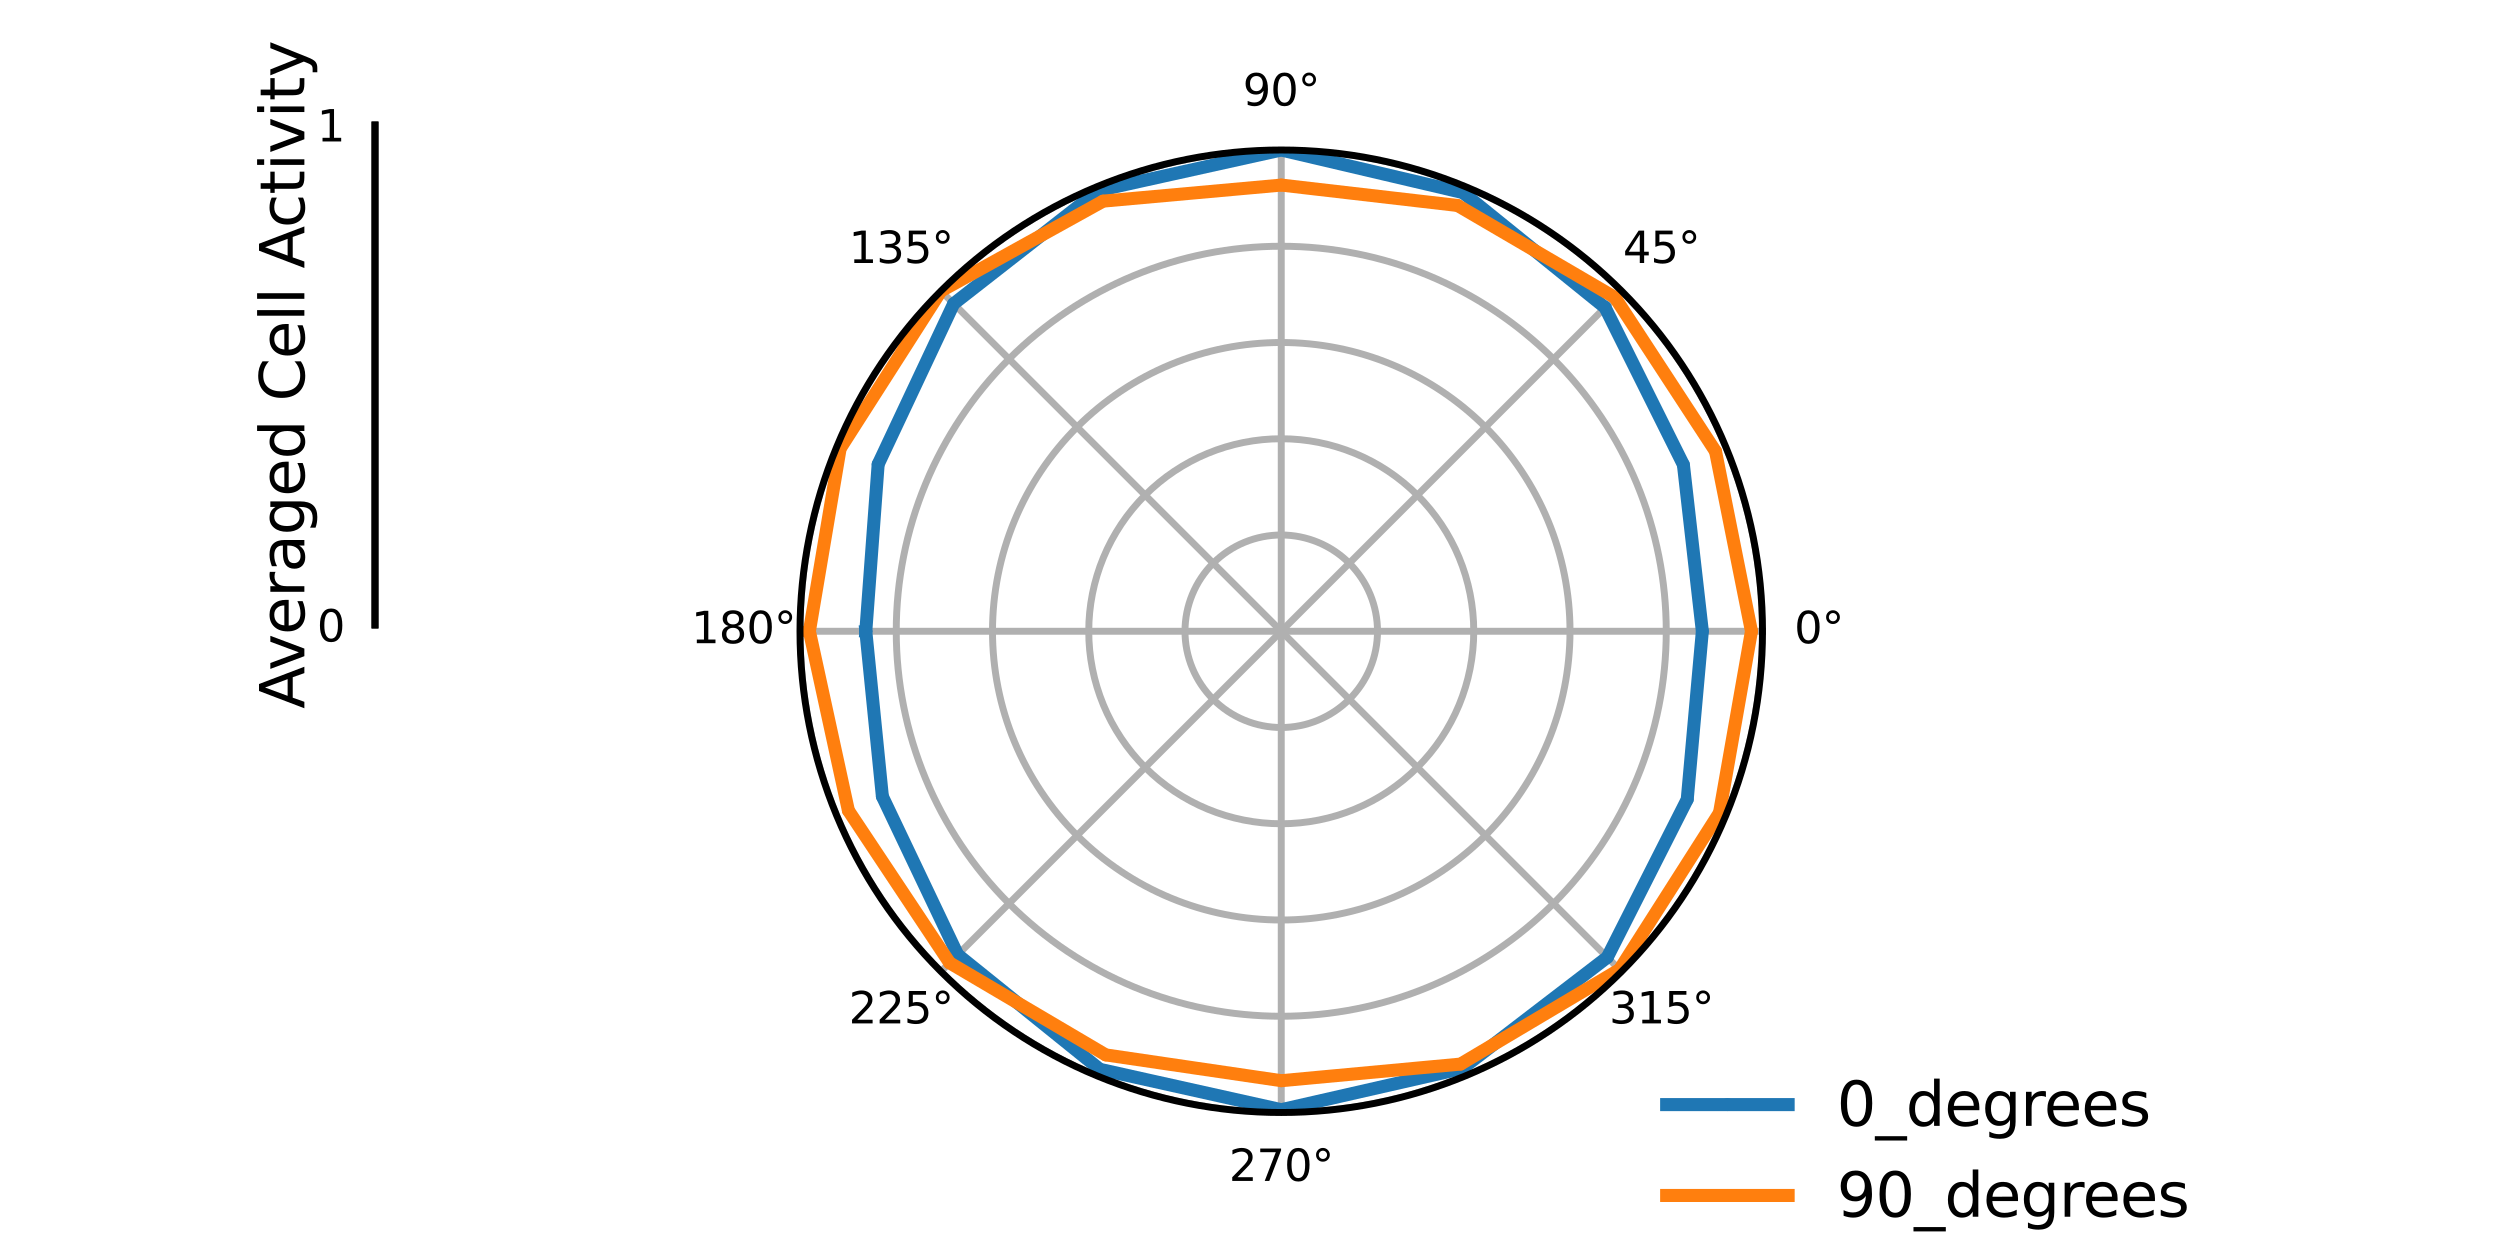 <?xml version="1.0" encoding="utf-8" standalone="no"?>
<!DOCTYPE svg PUBLIC "-//W3C//DTD SVG 1.1//EN"
  "http://www.w3.org/Graphics/SVG/1.1/DTD/svg11.dtd">
<svg xmlns:xlink="http://www.w3.org/1999/xlink" width="288pt" height="144pt" viewBox="0 0 288 144" xmlns="http://www.w3.org/2000/svg" version="1.1">
 <defs>
  <style type="text/css">*{stroke-linejoin: round; stroke-linecap: butt}</style>
 </defs>
 <g id="figure_1">
  <g id="patch_1">
   <path d="M 0 144 
L 288 144 
L 288 0 
L 0 0 
z
" style="fill: #ffffff"/>
  </g>
  <g id="axes_1">
   <g id="patch_2">
    <path d="M 203.04 72.72 
C 203.04 65.44 201.606 58.23 198.82 51.504 
C 196.034 44.778 191.95 38.666 186.802 33.518 
C 181.654 28.37 175.542 24.286 168.816 21.5 
C 162.09 18.714 154.88 17.28 147.6 17.28 
C 140.32 17.28 133.11 18.714 126.384 21.5 
C 119.658 24.286 113.546 28.37 108.398 33.518 
C 103.25 38.666 99.166 44.778 96.38 51.504 
C 93.594 58.23 92.16 65.44 92.16 72.72 
C 92.16 80 93.594 87.21 96.38 93.936 
C 99.166 100.662 103.25 106.774 108.398 111.922 
C 113.546 117.07 119.658 121.154 126.384 123.94 
C 133.11 126.726 140.32 128.16 147.6 128.16 
C 154.88 128.16 162.09 126.726 168.816 123.94 
C 175.542 121.154 181.654 117.07 186.802 111.922 
C 191.95 106.774 196.034 100.662 198.82 93.936 
C 201.606 87.21 203.04 80 203.04 72.72 
M 147.6 72.72 
C 147.6 72.72 147.6 72.72 147.6 72.72 
C 147.6 72.72 147.6 72.72 147.6 72.72 
C 147.6 72.72 147.6 72.72 147.6 72.72 
C 147.6 72.72 147.6 72.72 147.6 72.72 
C 147.6 72.72 147.6 72.72 147.6 72.72 
C 147.6 72.72 147.6 72.72 147.6 72.72 
C 147.6 72.72 147.6 72.72 147.6 72.72 
C 147.6 72.72 147.6 72.72 147.6 72.72 
C 147.6 72.72 147.6 72.72 147.6 72.72 
C 147.6 72.72 147.6 72.72 147.6 72.72 
C 147.6 72.72 147.6 72.72 147.6 72.72 
C 147.6 72.72 147.6 72.72 147.6 72.72 
C 147.6 72.72 147.6 72.72 147.6 72.72 
C 147.6 72.72 147.6 72.72 147.6 72.72 
C 147.6 72.72 147.6 72.72 147.6 72.72 
C 147.6 72.72 147.6 72.72 147.6 72.72 
M 203.04 72.72 
z
" style="fill: #ffffff"/>
   </g>
   <g id="matplotlib.axis_1">
    <g id="xtick_1">
     <g id="line2d_1">
      <path d="M 147.6 72.72 
L 203.04 72.72 
" clip-path="url(#pda98ffeb88)" style="fill: none; stroke: #b0b0b0; stroke-width: 0.8; stroke-linecap: square"/>
     </g>
     <g id="text_1">
      <!-- 0° -->
      <g transform="translate(206.699 74.1)scale(0.05 -0.05)">
       <defs>
        <path id="DejaVuSans-30" d="M 2034 4250 
Q 1547 4250 1301 3770 
Q 1056 3291 1056 2328 
Q 1056 1369 1301 889 
Q 1547 409 2034 409 
Q 2525 409 2770 889 
Q 3016 1369 3016 2328 
Q 3016 3291 2770 3770 
Q 2525 4250 2034 4250 
z
M 2034 4750 
Q 2819 4750 3233 4129 
Q 3647 3509 3647 2328 
Q 3647 1150 3233 529 
Q 2819 -91 2034 -91 
Q 1250 -91 836 529 
Q 422 1150 422 2328 
Q 422 3509 836 4129 
Q 1250 4750 2034 4750 
z
" transform="scale(0.016)"/>
        <path id="DejaVuSans-b0" d="M 1600 4347 
Q 1350 4347 1178 4173 
Q 1006 4000 1006 3750 
Q 1006 3503 1178 3333 
Q 1350 3163 1600 3163 
Q 1850 3163 2022 3333 
Q 2194 3503 2194 3750 
Q 2194 3997 2020 4172 
Q 1847 4347 1600 4347 
z
M 1600 4750 
Q 1800 4750 1984 4673 
Q 2169 4597 2303 4453 
Q 2447 4313 2519 4134 
Q 2591 3956 2591 3750 
Q 2591 3338 2302 3052 
Q 2013 2766 1594 2766 
Q 1172 2766 890 3047 
Q 609 3328 609 3750 
Q 609 4169 896 4459 
Q 1184 4750 1600 4750 
z
" transform="scale(0.016)"/>
       </defs>
       <use xlink:href="#DejaVuSans-30"/>
       <use xlink:href="#DejaVuSans-b0" x="63.623"/>
      </g>
     </g>
    </g>
    <g id="xtick_2">
     <g id="line2d_2">
      <path d="M 147.6 72.72 
L 186.802 33.518 
" clip-path="url(#pda98ffeb88)" style="fill: none; stroke: #b0b0b0; stroke-width: 0.8; stroke-linecap: square"/>
     </g>
     <g id="text_2">
      <!-- 45° -->
      <g transform="translate(186.967 30.301)scale(0.05 -0.05)">
       <defs>
        <path id="DejaVuSans-34" d="M 2419 4116 
L 825 1625 
L 2419 1625 
L 2419 4116 
z
M 2253 4666 
L 3047 4666 
L 3047 1625 
L 3713 1625 
L 3713 1100 
L 3047 1100 
L 3047 0 
L 2419 0 
L 2419 1100 
L 313 1100 
L 313 1709 
L 2253 4666 
z
" transform="scale(0.016)"/>
        <path id="DejaVuSans-35" d="M 691 4666 
L 3169 4666 
L 3169 4134 
L 1269 4134 
L 1269 2991 
Q 1406 3038 1543 3061 
Q 1681 3084 1819 3084 
Q 2600 3084 3056 2656 
Q 3513 2228 3513 1497 
Q 3513 744 3044 326 
Q 2575 -91 1722 -91 
Q 1428 -91 1123 -41 
Q 819 9 494 109 
L 494 744 
Q 775 591 1075 516 
Q 1375 441 1709 441 
Q 2250 441 2565 725 
Q 2881 1009 2881 1497 
Q 2881 1984 2565 2268 
Q 2250 2553 1709 2553 
Q 1456 2553 1204 2497 
Q 953 2441 691 2322 
L 691 4666 
z
" transform="scale(0.016)"/>
       </defs>
       <use xlink:href="#DejaVuSans-34"/>
       <use xlink:href="#DejaVuSans-35" x="63.623"/>
       <use xlink:href="#DejaVuSans-b0" x="127.246"/>
      </g>
     </g>
    </g>
    <g id="xtick_3">
     <g id="line2d_3">
      <path d="M 147.6 72.72 
L 147.6 17.28 
" clip-path="url(#pda98ffeb88)" style="fill: none; stroke: #b0b0b0; stroke-width: 0.8; stroke-linecap: square"/>
     </g>
     <g id="text_3">
      <!-- 90° -->
      <g transform="translate(143.169 12.16)scale(0.05 -0.05)">
       <defs>
        <path id="DejaVuSans-39" d="M 703 97 
L 703 672 
Q 941 559 1184 500 
Q 1428 441 1663 441 
Q 2288 441 2617 861 
Q 2947 1281 2994 2138 
Q 2813 1869 2534 1725 
Q 2256 1581 1919 1581 
Q 1219 1581 811 2004 
Q 403 2428 403 3163 
Q 403 3881 828 4315 
Q 1253 4750 1959 4750 
Q 2769 4750 3195 4129 
Q 3622 3509 3622 2328 
Q 3622 1225 3098 567 
Q 2575 -91 1691 -91 
Q 1453 -91 1209 -44 
Q 966 3 703 97 
z
M 1959 2075 
Q 2384 2075 2632 2365 
Q 2881 2656 2881 3163 
Q 2881 3666 2632 3958 
Q 2384 4250 1959 4250 
Q 1534 4250 1286 3958 
Q 1038 3666 1038 3163 
Q 1038 2656 1286 2365 
Q 1534 2075 1959 2075 
z
" transform="scale(0.016)"/>
       </defs>
       <use xlink:href="#DejaVuSans-39"/>
       <use xlink:href="#DejaVuSans-30" x="63.623"/>
       <use xlink:href="#DejaVuSans-b0" x="127.246"/>
      </g>
     </g>
    </g>
    <g id="xtick_4">
     <g id="line2d_4">
      <path d="M 147.6 72.72 
L 108.398 33.518 
" clip-path="url(#pda98ffeb88)" style="fill: none; stroke: #b0b0b0; stroke-width: 0.8; stroke-linecap: square"/>
     </g>
     <g id="text_4">
      <!-- 135° -->
      <g transform="translate(97.78 30.301)scale(0.05 -0.05)">
       <defs>
        <path id="DejaVuSans-31" d="M 794 531 
L 1825 531 
L 1825 4091 
L 703 3866 
L 703 4441 
L 1819 4666 
L 2450 4666 
L 2450 531 
L 3481 531 
L 3481 0 
L 794 0 
L 794 531 
z
" transform="scale(0.016)"/>
        <path id="DejaVuSans-33" d="M 2597 2516 
Q 3050 2419 3304 2112 
Q 3559 1806 3559 1356 
Q 3559 666 3084 287 
Q 2609 -91 1734 -91 
Q 1441 -91 1130 -33 
Q 819 25 488 141 
L 488 750 
Q 750 597 1062 519 
Q 1375 441 1716 441 
Q 2309 441 2620 675 
Q 2931 909 2931 1356 
Q 2931 1769 2642 2001 
Q 2353 2234 1838 2234 
L 1294 2234 
L 1294 2753 
L 1863 2753 
Q 2328 2753 2575 2939 
Q 2822 3125 2822 3475 
Q 2822 3834 2567 4026 
Q 2313 4219 1838 4219 
Q 1578 4219 1281 4162 
Q 984 4106 628 3988 
L 628 4550 
Q 988 4650 1302 4700 
Q 1616 4750 1894 4750 
Q 2613 4750 3031 4423 
Q 3450 4097 3450 3541 
Q 3450 3153 3228 2886 
Q 3006 2619 2597 2516 
z
" transform="scale(0.016)"/>
       </defs>
       <use xlink:href="#DejaVuSans-31"/>
       <use xlink:href="#DejaVuSans-33" x="63.623"/>
       <use xlink:href="#DejaVuSans-35" x="127.246"/>
       <use xlink:href="#DejaVuSans-b0" x="190.869"/>
      </g>
     </g>
    </g>
    <g id="xtick_5">
     <g id="line2d_5">
      <path d="M 147.6 72.72 
L 92.16 72.72 
" clip-path="url(#pda98ffeb88)" style="fill: none; stroke: #b0b0b0; stroke-width: 0.8; stroke-linecap: square"/>
     </g>
     <g id="text_5">
      <!-- 180° -->
      <g transform="translate(79.638 74.1)scale(0.05 -0.05)">
       <defs>
        <path id="DejaVuSans-38" d="M 2034 2216 
Q 1584 2216 1326 1975 
Q 1069 1734 1069 1313 
Q 1069 891 1326 650 
Q 1584 409 2034 409 
Q 2484 409 2743 651 
Q 3003 894 3003 1313 
Q 3003 1734 2745 1975 
Q 2488 2216 2034 2216 
z
M 1403 2484 
Q 997 2584 770 2862 
Q 544 3141 544 3541 
Q 544 4100 942 4425 
Q 1341 4750 2034 4750 
Q 2731 4750 3128 4425 
Q 3525 4100 3525 3541 
Q 3525 3141 3298 2862 
Q 3072 2584 2669 2484 
Q 3125 2378 3379 2068 
Q 3634 1759 3634 1313 
Q 3634 634 3220 271 
Q 2806 -91 2034 -91 
Q 1263 -91 848 271 
Q 434 634 434 1313 
Q 434 1759 690 2068 
Q 947 2378 1403 2484 
z
M 1172 3481 
Q 1172 3119 1398 2916 
Q 1625 2713 2034 2713 
Q 2441 2713 2670 2916 
Q 2900 3119 2900 3481 
Q 2900 3844 2670 4047 
Q 2441 4250 2034 4250 
Q 1625 4250 1398 4047 
Q 1172 3844 1172 3481 
z
" transform="scale(0.016)"/>
       </defs>
       <use xlink:href="#DejaVuSans-31"/>
       <use xlink:href="#DejaVuSans-38" x="63.623"/>
       <use xlink:href="#DejaVuSans-30" x="127.246"/>
       <use xlink:href="#DejaVuSans-b0" x="190.869"/>
      </g>
     </g>
    </g>
    <g id="xtick_6">
     <g id="line2d_6">
      <path d="M 147.6 72.72 
L 108.398 111.922 
" clip-path="url(#pda98ffeb88)" style="fill: none; stroke: #b0b0b0; stroke-width: 0.8; stroke-linecap: square"/>
     </g>
     <g id="text_6">
      <!-- 225° -->
      <g transform="translate(97.78 117.898)scale(0.05 -0.05)">
       <defs>
        <path id="DejaVuSans-32" d="M 1228 531 
L 3431 531 
L 3431 0 
L 469 0 
L 469 531 
Q 828 903 1448 1529 
Q 2069 2156 2228 2338 
Q 2531 2678 2651 2914 
Q 2772 3150 2772 3378 
Q 2772 3750 2511 3984 
Q 2250 4219 1831 4219 
Q 1534 4219 1204 4116 
Q 875 4013 500 3803 
L 500 4441 
Q 881 4594 1212 4672 
Q 1544 4750 1819 4750 
Q 2544 4750 2975 4387 
Q 3406 4025 3406 3419 
Q 3406 3131 3298 2873 
Q 3191 2616 2906 2266 
Q 2828 2175 2409 1742 
Q 1991 1309 1228 531 
z
" transform="scale(0.016)"/>
       </defs>
       <use xlink:href="#DejaVuSans-32"/>
       <use xlink:href="#DejaVuSans-32" x="63.623"/>
       <use xlink:href="#DejaVuSans-35" x="127.246"/>
       <use xlink:href="#DejaVuSans-b0" x="190.869"/>
      </g>
     </g>
    </g>
    <g id="xtick_7">
     <g id="line2d_7">
      <path d="M 147.6 72.72 
L 147.6 128.16 
" clip-path="url(#pda98ffeb88)" style="fill: none; stroke: #b0b0b0; stroke-width: 0.8; stroke-linecap: square"/>
     </g>
     <g id="text_7">
      <!-- 270° -->
      <g transform="translate(141.578 136.04)scale(0.05 -0.05)">
       <defs>
        <path id="DejaVuSans-37" d="M 525 4666 
L 3525 4666 
L 3525 4397 
L 1831 0 
L 1172 0 
L 2766 4134 
L 525 4134 
L 525 4666 
z
" transform="scale(0.016)"/>
       </defs>
       <use xlink:href="#DejaVuSans-32"/>
       <use xlink:href="#DejaVuSans-37" x="63.623"/>
       <use xlink:href="#DejaVuSans-30" x="127.246"/>
       <use xlink:href="#DejaVuSans-b0" x="190.869"/>
      </g>
     </g>
    </g>
    <g id="xtick_8">
     <g id="line2d_8">
      <path d="M 147.6 72.72 
L 186.802 111.922 
" clip-path="url(#pda98ffeb88)" style="fill: none; stroke: #b0b0b0; stroke-width: 0.8; stroke-linecap: square"/>
     </g>
     <g id="text_8">
      <!-- 315° -->
      <g transform="translate(185.376 117.898)scale(0.05 -0.05)">
       <use xlink:href="#DejaVuSans-33"/>
       <use xlink:href="#DejaVuSans-31" x="63.623"/>
       <use xlink:href="#DejaVuSans-35" x="127.246"/>
       <use xlink:href="#DejaVuSans-b0" x="190.869"/>
      </g>
     </g>
    </g>
   </g>
   <g id="matplotlib.axis_2">
    <g id="ytick_1">
     <g id="line2d_9">
      <path d="M 158.688 72.72 
C 158.688 71.264 158.401 69.822 157.844 68.477 
C 157.287 67.132 156.47 65.909 155.44 64.88 
C 154.411 63.85 153.188 63.033 151.843 62.476 
C 150.498 61.919 149.056 61.632 147.6 61.632 
C 146.144 61.632 144.702 61.919 143.357 62.476 
C 142.012 63.033 140.789 63.85 139.76 64.88 
C 138.73 65.909 137.913 67.132 137.356 68.477 
C 136.799 69.822 136.512 71.264 136.512 72.72 
C 136.512 74.176 136.799 75.618 137.356 76.963 
C 137.913 78.308 138.73 79.531 139.76 80.56 
C 140.789 81.59 142.012 82.407 143.357 82.964 
C 144.702 83.521 146.144 83.808 147.6 83.808 
C 149.056 83.808 150.498 83.521 151.843 82.964 
C 153.188 82.407 154.411 81.59 155.44 80.56 
C 156.47 79.531 157.287 78.308 157.844 76.963 
C 158.401 75.618 158.688 74.176 158.688 72.72 
" clip-path="url(#pda98ffeb88)" style="fill: none; stroke: #b0b0b0; stroke-width: 0.8; stroke-linecap: square"/>
     </g>
    </g>
    <g id="ytick_2">
     <g id="line2d_10">
      <path d="M 169.776 72.72 
C 169.776 69.808 169.202 66.924 168.088 64.234 
C 166.974 61.543 165.34 59.098 163.281 57.039 
C 161.222 54.98 158.777 53.346 156.086 52.232 
C 153.396 51.118 150.512 50.544 147.6 50.544 
C 144.688 50.544 141.804 51.118 139.114 52.232 
C 136.423 53.346 133.978 54.98 131.919 57.039 
C 129.86 59.098 128.226 61.543 127.112 64.234 
C 125.998 66.924 125.424 69.808 125.424 72.72 
C 125.424 75.632 125.998 78.516 127.112 81.206 
C 128.226 83.897 129.86 86.342 131.919 88.401 
C 133.978 90.46 136.423 92.094 139.114 93.208 
C 141.804 94.322 144.688 94.896 147.6 94.896 
C 150.512 94.896 153.396 94.322 156.086 93.208 
C 158.777 92.094 161.222 90.46 163.281 88.401 
C 165.34 86.342 166.974 83.897 168.088 81.206 
C 169.202 78.516 169.776 75.632 169.776 72.72 
" clip-path="url(#pda98ffeb88)" style="fill: none; stroke: #b0b0b0; stroke-width: 0.8; stroke-linecap: square"/>
     </g>
    </g>
    <g id="ytick_3">
     <g id="line2d_11">
      <path d="M 180.864 72.72 
C 180.864 68.352 180.004 64.026 178.332 59.99 
C 176.66 55.955 174.21 52.288 171.121 49.199 
C 168.032 46.11 164.365 43.66 160.33 41.988 
C 156.294 40.316 151.968 39.456 147.6 39.456 
C 143.232 39.456 138.906 40.316 134.87 41.988 
C 130.835 43.66 127.168 46.11 124.079 49.199 
C 120.99 52.288 118.54 55.955 116.868 59.99 
C 115.196 64.026 114.336 68.352 114.336 72.72 
C 114.336 77.088 115.196 81.414 116.868 85.45 
C 118.54 89.485 120.99 93.152 124.079 96.241 
C 127.168 99.33 130.835 101.78 134.87 103.452 
C 138.906 105.124 143.232 105.984 147.6 105.984 
C 151.968 105.984 156.294 105.124 160.33 103.452 
C 164.365 101.78 168.032 99.33 171.121 96.241 
C 174.21 93.152 176.66 89.485 178.332 85.45 
C 180.004 81.414 180.864 77.088 180.864 72.72 
" clip-path="url(#pda98ffeb88)" style="fill: none; stroke: #b0b0b0; stroke-width: 0.8; stroke-linecap: square"/>
     </g>
    </g>
    <g id="ytick_4">
     <g id="line2d_12">
      <path d="M 191.952 72.72 
C 191.952 66.896 190.805 61.128 188.576 55.747 
C 186.347 50.366 183.08 45.477 178.962 41.358 
C 174.843 37.24 169.954 33.973 164.573 31.744 
C 159.192 29.515 153.424 28.368 147.6 28.368 
C 141.776 28.368 136.008 29.515 130.627 31.744 
C 125.246 33.973 120.357 37.24 116.238 41.358 
C 112.12 45.477 108.853 50.366 106.624 55.747 
C 104.395 61.128 103.248 66.896 103.248 72.72 
C 103.248 78.544 104.395 84.312 106.624 89.693 
C 108.853 95.074 112.12 99.963 116.238 104.082 
C 120.357 108.2 125.246 111.467 130.627 113.696 
C 136.008 115.925 141.776 117.072 147.6 117.072 
C 153.424 117.072 159.192 115.925 164.573 113.696 
C 169.954 111.467 174.843 108.2 178.962 104.082 
C 183.08 99.963 186.347 95.074 188.576 89.693 
C 190.805 84.312 191.952 78.544 191.952 72.72 
" clip-path="url(#pda98ffeb88)" style="fill: none; stroke: #b0b0b0; stroke-width: 0.8; stroke-linecap: square"/>
     </g>
    </g>
    <g id="ytick_5">
     <g id="line2d_13">
      <path d="M 203.04 72.72 
C 203.04 65.44 201.606 58.23 198.82 51.504 
C 196.034 44.778 191.95 38.666 186.802 33.518 
C 181.654 28.37 175.542 24.286 168.816 21.5 
C 162.09 18.714 154.88 17.28 147.6 17.28 
C 140.32 17.28 133.11 18.714 126.384 21.5 
C 119.658 24.286 113.546 28.37 108.398 33.518 
C 103.25 38.666 99.166 44.778 96.38 51.504 
C 93.594 58.23 92.16 65.44 92.16 72.72 
C 92.16 80 93.594 87.21 96.38 93.936 
C 99.166 100.662 103.25 106.774 108.398 111.922 
C 113.546 117.07 119.658 121.154 126.384 123.94 
C 133.11 126.726 140.32 128.16 147.6 128.16 
C 154.88 128.16 162.09 126.726 168.816 123.94 
C 175.542 121.154 181.654 117.07 186.802 111.922 
C 191.95 106.774 196.034 100.662 198.82 93.936 
C 201.606 87.21 203.04 80 203.04 72.72 
" clip-path="url(#pda98ffeb88)" style="fill: none; stroke: #b0b0b0; stroke-width: 0.8; stroke-linecap: square"/>
     </g>
    </g>
   </g>
   <g id="line2d_14">
    <path d="M 99.741 72.72 
L 101.651 91.753 
L 110.331 109.989 
L 126.697 123.184 
L 147.6 127.838 
L 168.46 123.082 
L 185.16 110.28 
L 194.369 92.092 
L 196.11 72.72 
L 193.926 53.531 
L 184.9 35.42 
L 168.53 22.19 
L 147.6 17.28 
L 126.567 21.942 
L 109.869 34.989 
L 101.165 53.486 
L 99.741 72.72 
L 99.741 72.72 
" clip-path="url(#pda98ffeb88)" style="fill: none; stroke: #1f77b4; stroke-width: 1.5; stroke-linecap: square"/>
    <defs>
     <path id="me7a1c8bcc5" d="M 0 0.25 
C 0.066 0.25 0.13 0.224 0.177 0.177 
C 0.224 0.13 0.25 0.066 0.25 0 
C 0.25 -0.066 0.224 -0.13 0.177 -0.177 
C 0.13 -0.224 0.066 -0.25 0 -0.25 
C -0.066 -0.25 -0.13 -0.224 -0.177 -0.177 
C -0.224 -0.13 -0.25 -0.066 -0.25 0 
C -0.25 0.066 -0.224 0.13 -0.177 0.177 
C -0.13 0.224 -0.066 0.25 0 0.25 
z
" style="stroke: #1f77b4"/>
    </defs>
    <g clip-path="url(#pda98ffeb88)">
     <use xlink:href="#me7a1c8bcc5" x="99.741" y="72.72" style="fill: #1f77b4; stroke: #1f77b4"/>
     <use xlink:href="#me7a1c8bcc5" x="101.651" y="91.753" style="fill: #1f77b4; stroke: #1f77b4"/>
     <use xlink:href="#me7a1c8bcc5" x="110.331" y="109.989" style="fill: #1f77b4; stroke: #1f77b4"/>
     <use xlink:href="#me7a1c8bcc5" x="126.697" y="123.184" style="fill: #1f77b4; stroke: #1f77b4"/>
     <use xlink:href="#me7a1c8bcc5" x="147.6" y="127.838" style="fill: #1f77b4; stroke: #1f77b4"/>
     <use xlink:href="#me7a1c8bcc5" x="168.46" y="123.082" style="fill: #1f77b4; stroke: #1f77b4"/>
     <use xlink:href="#me7a1c8bcc5" x="185.16" y="110.28" style="fill: #1f77b4; stroke: #1f77b4"/>
     <use xlink:href="#me7a1c8bcc5" x="194.369" y="92.092" style="fill: #1f77b4; stroke: #1f77b4"/>
     <use xlink:href="#me7a1c8bcc5" x="196.11" y="72.72" style="fill: #1f77b4; stroke: #1f77b4"/>
     <use xlink:href="#me7a1c8bcc5" x="193.926" y="53.531" style="fill: #1f77b4; stroke: #1f77b4"/>
     <use xlink:href="#me7a1c8bcc5" x="184.9" y="35.42" style="fill: #1f77b4; stroke: #1f77b4"/>
     <use xlink:href="#me7a1c8bcc5" x="168.53" y="22.19" style="fill: #1f77b4; stroke: #1f77b4"/>
     <use xlink:href="#me7a1c8bcc5" x="147.6" y="17.28" style="fill: #1f77b4; stroke: #1f77b4"/>
     <use xlink:href="#me7a1c8bcc5" x="126.567" y="21.942" style="fill: #1f77b4; stroke: #1f77b4"/>
     <use xlink:href="#me7a1c8bcc5" x="109.869" y="34.989" style="fill: #1f77b4; stroke: #1f77b4"/>
     <use xlink:href="#me7a1c8bcc5" x="101.165" y="53.486" style="fill: #1f77b4; stroke: #1f77b4"/>
     <use xlink:href="#me7a1c8bcc5" x="99.741" y="72.72" style="fill: #1f77b4; stroke: #1f77b4"/>
     <use xlink:href="#me7a1c8bcc5" x="99.741" y="72.72" style="fill: #1f77b4; stroke: #1f77b4"/>
    </g>
   </g>
   <g id="line2d_15">
    <path d="M 93.242 72.72 
L 97.737 93.374 
L 109.4 110.92 
L 127.384 121.525 
L 147.6 124.496 
L 168.253 122.582 
L 186.574 111.694 
L 198.086 93.632 
L 201.768 72.72 
L 197.627 51.998 
L 186.048 34.272 
L 167.916 23.672 
L 147.6 21.32 
L 127.076 23.171 
L 108.398 33.518 
L 96.786 51.672 
L 93.242 72.72 
L 93.242 72.72 
" clip-path="url(#pda98ffeb88)" style="fill: none; stroke: #ff7f0e; stroke-width: 1.5; stroke-linecap: square"/>
    <defs>
     <path id="m16fdcfe2c7" d="M 0 0.25 
C 0.066 0.25 0.13 0.224 0.177 0.177 
C 0.224 0.13 0.25 0.066 0.25 0 
C 0.25 -0.066 0.224 -0.13 0.177 -0.177 
C 0.13 -0.224 0.066 -0.25 0 -0.25 
C -0.066 -0.25 -0.13 -0.224 -0.177 -0.177 
C -0.224 -0.13 -0.25 -0.066 -0.25 0 
C -0.25 0.066 -0.224 0.13 -0.177 0.177 
C -0.13 0.224 -0.066 0.25 0 0.25 
z
" style="stroke: #ff7f0e"/>
    </defs>
    <g clip-path="url(#pda98ffeb88)">
     <use xlink:href="#m16fdcfe2c7" x="93.242" y="72.72" style="fill: #ff7f0e; stroke: #ff7f0e"/>
     <use xlink:href="#m16fdcfe2c7" x="97.737" y="93.374" style="fill: #ff7f0e; stroke: #ff7f0e"/>
     <use xlink:href="#m16fdcfe2c7" x="109.4" y="110.92" style="fill: #ff7f0e; stroke: #ff7f0e"/>
     <use xlink:href="#m16fdcfe2c7" x="127.384" y="121.525" style="fill: #ff7f0e; stroke: #ff7f0e"/>
     <use xlink:href="#m16fdcfe2c7" x="147.6" y="124.496" style="fill: #ff7f0e; stroke: #ff7f0e"/>
     <use xlink:href="#m16fdcfe2c7" x="168.253" y="122.582" style="fill: #ff7f0e; stroke: #ff7f0e"/>
     <use xlink:href="#m16fdcfe2c7" x="186.574" y="111.694" style="fill: #ff7f0e; stroke: #ff7f0e"/>
     <use xlink:href="#m16fdcfe2c7" x="198.086" y="93.632" style="fill: #ff7f0e; stroke: #ff7f0e"/>
     <use xlink:href="#m16fdcfe2c7" x="201.768" y="72.72" style="fill: #ff7f0e; stroke: #ff7f0e"/>
     <use xlink:href="#m16fdcfe2c7" x="197.627" y="51.998" style="fill: #ff7f0e; stroke: #ff7f0e"/>
     <use xlink:href="#m16fdcfe2c7" x="186.048" y="34.272" style="fill: #ff7f0e; stroke: #ff7f0e"/>
     <use xlink:href="#m16fdcfe2c7" x="167.916" y="23.672" style="fill: #ff7f0e; stroke: #ff7f0e"/>
     <use xlink:href="#m16fdcfe2c7" x="147.6" y="21.32" style="fill: #ff7f0e; stroke: #ff7f0e"/>
     <use xlink:href="#m16fdcfe2c7" x="127.076" y="23.171" style="fill: #ff7f0e; stroke: #ff7f0e"/>
     <use xlink:href="#m16fdcfe2c7" x="108.398" y="33.518" style="fill: #ff7f0e; stroke: #ff7f0e"/>
     <use xlink:href="#m16fdcfe2c7" x="96.786" y="51.672" style="fill: #ff7f0e; stroke: #ff7f0e"/>
     <use xlink:href="#m16fdcfe2c7" x="93.242" y="72.72" style="fill: #ff7f0e; stroke: #ff7f0e"/>
     <use xlink:href="#m16fdcfe2c7" x="93.242" y="72.72" style="fill: #ff7f0e; stroke: #ff7f0e"/>
    </g>
   </g>
   <g id="patch_3">
    <path d="M 203.04 72.72 
C 203.04 65.44 201.606 58.23 198.82 51.504 
C 196.034 44.778 191.95 38.666 186.802 33.518 
C 181.654 28.37 175.542 24.286 168.816 21.5 
C 162.09 18.714 154.88 17.28 147.6 17.28 
C 140.32 17.28 133.11 18.714 126.384 21.5 
C 119.658 24.286 113.546 28.37 108.398 33.518 
C 103.25 38.666 99.166 44.778 96.38 51.504 
C 93.594 58.23 92.16 65.44 92.16 72.72 
C 92.16 80 93.594 87.21 96.38 93.936 
C 99.166 100.662 103.25 106.774 108.398 111.922 
C 113.546 117.07 119.658 121.154 126.384 123.94 
C 133.11 126.726 140.32 128.16 147.6 128.16 
C 154.88 128.16 162.09 126.726 168.816 123.94 
C 175.542 121.154 181.654 117.07 186.802 111.922 
C 191.95 106.774 196.034 100.662 198.82 93.936 
C 201.606 87.21 203.04 80 203.04 72.72 
" style="fill: none; stroke: #000000; stroke-width: 0.8; stroke-linejoin: miter; stroke-linecap: square"/>
   </g>
   <g id="legend_1">
    <g id="line2d_16">
     <path d="M 191.996 127.249 
L 198.996 127.249 
L 205.996 127.249 
" style="fill: none; stroke: #1f77b4; stroke-width: 1.5; stroke-linecap: square"/>
     <g>
      <use xlink:href="#me7a1c8bcc5" x="198.996" y="127.249" style="fill: #1f77b4; stroke: #1f77b4"/>
     </g>
    </g>
    <g id="text_9">
     <!-- 0_degrees -->
     <g transform="translate(211.596 129.699)scale(0.07 -0.07)">
      <defs>
       <path id="DejaVuSans-5f" d="M 3263 -1063 
L 3263 -1509 
L -63 -1509 
L -63 -1063 
L 3263 -1063 
z
" transform="scale(0.016)"/>
       <path id="DejaVuSans-64" d="M 2906 2969 
L 2906 4863 
L 3481 4863 
L 3481 0 
L 2906 0 
L 2906 525 
Q 2725 213 2448 61 
Q 2172 -91 1784 -91 
Q 1150 -91 751 415 
Q 353 922 353 1747 
Q 353 2572 751 3078 
Q 1150 3584 1784 3584 
Q 2172 3584 2448 3432 
Q 2725 3281 2906 2969 
z
M 947 1747 
Q 947 1113 1208 752 
Q 1469 391 1925 391 
Q 2381 391 2643 752 
Q 2906 1113 2906 1747 
Q 2906 2381 2643 2742 
Q 2381 3103 1925 3103 
Q 1469 3103 1208 2742 
Q 947 2381 947 1747 
z
" transform="scale(0.016)"/>
       <path id="DejaVuSans-65" d="M 3597 1894 
L 3597 1613 
L 953 1613 
Q 991 1019 1311 708 
Q 1631 397 2203 397 
Q 2534 397 2845 478 
Q 3156 559 3463 722 
L 3463 178 
Q 3153 47 2828 -22 
Q 2503 -91 2169 -91 
Q 1331 -91 842 396 
Q 353 884 353 1716 
Q 353 2575 817 3079 
Q 1281 3584 2069 3584 
Q 2775 3584 3186 3129 
Q 3597 2675 3597 1894 
z
M 3022 2063 
Q 3016 2534 2758 2815 
Q 2500 3097 2075 3097 
Q 1594 3097 1305 2825 
Q 1016 2553 972 2059 
L 3022 2063 
z
" transform="scale(0.016)"/>
       <path id="DejaVuSans-67" d="M 2906 1791 
Q 2906 2416 2648 2759 
Q 2391 3103 1925 3103 
Q 1463 3103 1205 2759 
Q 947 2416 947 1791 
Q 947 1169 1205 825 
Q 1463 481 1925 481 
Q 2391 481 2648 825 
Q 2906 1169 2906 1791 
z
M 3481 434 
Q 3481 -459 3084 -895 
Q 2688 -1331 1869 -1331 
Q 1566 -1331 1297 -1286 
Q 1028 -1241 775 -1147 
L 775 -588 
Q 1028 -725 1275 -790 
Q 1522 -856 1778 -856 
Q 2344 -856 2625 -561 
Q 2906 -266 2906 331 
L 2906 616 
Q 2728 306 2450 153 
Q 2172 0 1784 0 
Q 1141 0 747 490 
Q 353 981 353 1791 
Q 353 2603 747 3093 
Q 1141 3584 1784 3584 
Q 2172 3584 2450 3431 
Q 2728 3278 2906 2969 
L 2906 3500 
L 3481 3500 
L 3481 434 
z
" transform="scale(0.016)"/>
       <path id="DejaVuSans-72" d="M 2631 2963 
Q 2534 3019 2420 3045 
Q 2306 3072 2169 3072 
Q 1681 3072 1420 2755 
Q 1159 2438 1159 1844 
L 1159 0 
L 581 0 
L 581 3500 
L 1159 3500 
L 1159 2956 
Q 1341 3275 1631 3429 
Q 1922 3584 2338 3584 
Q 2397 3584 2469 3576 
Q 2541 3569 2628 3553 
L 2631 2963 
z
" transform="scale(0.016)"/>
       <path id="DejaVuSans-73" d="M 2834 3397 
L 2834 2853 
Q 2591 2978 2328 3040 
Q 2066 3103 1784 3103 
Q 1356 3103 1142 2972 
Q 928 2841 928 2578 
Q 928 2378 1081 2264 
Q 1234 2150 1697 2047 
L 1894 2003 
Q 2506 1872 2764 1633 
Q 3022 1394 3022 966 
Q 3022 478 2636 193 
Q 2250 -91 1575 -91 
Q 1294 -91 989 -36 
Q 684 19 347 128 
L 347 722 
Q 666 556 975 473 
Q 1284 391 1588 391 
Q 1994 391 2212 530 
Q 2431 669 2431 922 
Q 2431 1156 2273 1281 
Q 2116 1406 1581 1522 
L 1381 1569 
Q 847 1681 609 1914 
Q 372 2147 372 2553 
Q 372 3047 722 3315 
Q 1072 3584 1716 3584 
Q 2034 3584 2315 3537 
Q 2597 3491 2834 3397 
z
" transform="scale(0.016)"/>
      </defs>
      <use xlink:href="#DejaVuSans-30"/>
      <use xlink:href="#DejaVuSans-5f" x="63.623"/>
      <use xlink:href="#DejaVuSans-64" x="113.623"/>
      <use xlink:href="#DejaVuSans-65" x="177.1"/>
      <use xlink:href="#DejaVuSans-67" x="238.623"/>
      <use xlink:href="#DejaVuSans-72" x="302.1"/>
      <use xlink:href="#DejaVuSans-65" x="340.963"/>
      <use xlink:href="#DejaVuSans-65" x="402.486"/>
      <use xlink:href="#DejaVuSans-73" x="464.01"/>
     </g>
    </g>
    <g id="line2d_17">
     <path d="M 191.996 137.718 
L 198.996 137.718 
L 205.996 137.718 
" style="fill: none; stroke: #ff7f0e; stroke-width: 1.5; stroke-linecap: square"/>
     <g>
      <use xlink:href="#m16fdcfe2c7" x="198.996" y="137.718" style="fill: #ff7f0e; stroke: #ff7f0e"/>
     </g>
    </g>
    <g id="text_10">
     <!-- 90_degrees -->
     <g transform="translate(211.596 140.168)scale(0.07 -0.07)">
      <use xlink:href="#DejaVuSans-39"/>
      <use xlink:href="#DejaVuSans-30" x="63.623"/>
      <use xlink:href="#DejaVuSans-5f" x="127.246"/>
      <use xlink:href="#DejaVuSans-64" x="177.246"/>
      <use xlink:href="#DejaVuSans-65" x="240.723"/>
      <use xlink:href="#DejaVuSans-67" x="302.246"/>
      <use xlink:href="#DejaVuSans-72" x="365.723"/>
      <use xlink:href="#DejaVuSans-65" x="404.586"/>
      <use xlink:href="#DejaVuSans-65" x="466.109"/>
      <use xlink:href="#DejaVuSans-73" x="527.633"/>
     </g>
    </g>
   </g>
  </g>
  <g id="axes_2">
   <g id="patch_4">
    <path d="M 43.2 72 
L 43.2 72 
L 43.2 14.4 
L 43.2 14.4 
z
" style="fill: #ffffff"/>
   </g>
   <g id="matplotlib.axis_3"/>
   <g id="matplotlib.axis_4">
    <g id="ytick_6">
     <g id="line2d_18"/>
     <g id="text_11">
      <!-- 0 -->
      <g transform="translate(36.519 73.9)scale(0.05 -0.05)">
       <use xlink:href="#DejaVuSans-30"/>
      </g>
     </g>
    </g>
    <g id="ytick_7">
     <g id="line2d_19"/>
     <g id="text_12">
      <!-- 1 -->
      <g transform="translate(36.519 16.3)scale(0.05 -0.05)">
       <use xlink:href="#DejaVuSans-31"/>
      </g>
     </g>
    </g>
    <g id="text_13">
     <!-- Averaged Cell Activity -->
     <g transform="translate(35.063 81.651)rotate(-90)scale(0.07 -0.07)">
      <defs>
       <path id="DejaVuSans-41" d="M 2188 4044 
L 1331 1722 
L 3047 1722 
L 2188 4044 
z
M 1831 4666 
L 2547 4666 
L 4325 0 
L 3669 0 
L 3244 1197 
L 1141 1197 
L 716 0 
L 50 0 
L 1831 4666 
z
" transform="scale(0.016)"/>
       <path id="DejaVuSans-76" d="M 191 3500 
L 800 3500 
L 1894 563 
L 2988 3500 
L 3597 3500 
L 2284 0 
L 1503 0 
L 191 3500 
z
" transform="scale(0.016)"/>
       <path id="DejaVuSans-61" d="M 2194 1759 
Q 1497 1759 1228 1600 
Q 959 1441 959 1056 
Q 959 750 1161 570 
Q 1363 391 1709 391 
Q 2188 391 2477 730 
Q 2766 1069 2766 1631 
L 2766 1759 
L 2194 1759 
z
M 3341 1997 
L 3341 0 
L 2766 0 
L 2766 531 
Q 2569 213 2275 61 
Q 1981 -91 1556 -91 
Q 1019 -91 701 211 
Q 384 513 384 1019 
Q 384 1609 779 1909 
Q 1175 2209 1959 2209 
L 2766 2209 
L 2766 2266 
Q 2766 2663 2505 2880 
Q 2244 3097 1772 3097 
Q 1472 3097 1187 3025 
Q 903 2953 641 2809 
L 641 3341 
Q 956 3463 1253 3523 
Q 1550 3584 1831 3584 
Q 2591 3584 2966 3190 
Q 3341 2797 3341 1997 
z
" transform="scale(0.016)"/>
       <path id="DejaVuSans-20" transform="scale(0.016)"/>
       <path id="DejaVuSans-43" d="M 4122 4306 
L 4122 3641 
Q 3803 3938 3442 4084 
Q 3081 4231 2675 4231 
Q 1875 4231 1450 3742 
Q 1025 3253 1025 2328 
Q 1025 1406 1450 917 
Q 1875 428 2675 428 
Q 3081 428 3442 575 
Q 3803 722 4122 1019 
L 4122 359 
Q 3791 134 3420 21 
Q 3050 -91 2638 -91 
Q 1578 -91 968 557 
Q 359 1206 359 2328 
Q 359 3453 968 4101 
Q 1578 4750 2638 4750 
Q 3056 4750 3426 4639 
Q 3797 4528 4122 4306 
z
" transform="scale(0.016)"/>
       <path id="DejaVuSans-6c" d="M 603 4863 
L 1178 4863 
L 1178 0 
L 603 0 
L 603 4863 
z
" transform="scale(0.016)"/>
       <path id="DejaVuSans-63" d="M 3122 3366 
L 3122 2828 
Q 2878 2963 2633 3030 
Q 2388 3097 2138 3097 
Q 1578 3097 1268 2742 
Q 959 2388 959 1747 
Q 959 1106 1268 751 
Q 1578 397 2138 397 
Q 2388 397 2633 464 
Q 2878 531 3122 666 
L 3122 134 
Q 2881 22 2623 -34 
Q 2366 -91 2075 -91 
Q 1284 -91 818 406 
Q 353 903 353 1747 
Q 353 2603 823 3093 
Q 1294 3584 2113 3584 
Q 2378 3584 2631 3529 
Q 2884 3475 3122 3366 
z
" transform="scale(0.016)"/>
       <path id="DejaVuSans-74" d="M 1172 4494 
L 1172 3500 
L 2356 3500 
L 2356 3053 
L 1172 3053 
L 1172 1153 
Q 1172 725 1289 603 
Q 1406 481 1766 481 
L 2356 481 
L 2356 0 
L 1766 0 
Q 1100 0 847 248 
Q 594 497 594 1153 
L 594 3053 
L 172 3053 
L 172 3500 
L 594 3500 
L 594 4494 
L 1172 4494 
z
" transform="scale(0.016)"/>
       <path id="DejaVuSans-69" d="M 603 3500 
L 1178 3500 
L 1178 0 
L 603 0 
L 603 3500 
z
M 603 4863 
L 1178 4863 
L 1178 4134 
L 603 4134 
L 603 4863 
z
" transform="scale(0.016)"/>
       <path id="DejaVuSans-79" d="M 2059 -325 
Q 1816 -950 1584 -1140 
Q 1353 -1331 966 -1331 
L 506 -1331 
L 506 -850 
L 844 -850 
Q 1081 -850 1212 -737 
Q 1344 -625 1503 -206 
L 1606 56 
L 191 3500 
L 800 3500 
L 1894 763 
L 2988 3500 
L 3597 3500 
L 2059 -325 
z
" transform="scale(0.016)"/>
      </defs>
      <use xlink:href="#DejaVuSans-41"/>
      <use xlink:href="#DejaVuSans-76" x="62.533"/>
      <use xlink:href="#DejaVuSans-65" x="121.713"/>
      <use xlink:href="#DejaVuSans-72" x="183.236"/>
      <use xlink:href="#DejaVuSans-61" x="224.35"/>
      <use xlink:href="#DejaVuSans-67" x="285.629"/>
      <use xlink:href="#DejaVuSans-65" x="349.105"/>
      <use xlink:href="#DejaVuSans-64" x="410.629"/>
      <use xlink:href="#DejaVuSans-20" x="474.105"/>
      <use xlink:href="#DejaVuSans-43" x="505.893"/>
      <use xlink:href="#DejaVuSans-65" x="575.717"/>
      <use xlink:href="#DejaVuSans-6c" x="637.24"/>
      <use xlink:href="#DejaVuSans-6c" x="665.023"/>
      <use xlink:href="#DejaVuSans-20" x="692.807"/>
      <use xlink:href="#DejaVuSans-41" x="724.594"/>
      <use xlink:href="#DejaVuSans-63" x="791.252"/>
      <use xlink:href="#DejaVuSans-74" x="846.232"/>
      <use xlink:href="#DejaVuSans-69" x="885.441"/>
      <use xlink:href="#DejaVuSans-76" x="913.225"/>
      <use xlink:href="#DejaVuSans-69" x="972.404"/>
      <use xlink:href="#DejaVuSans-74" x="1000.188"/>
      <use xlink:href="#DejaVuSans-79" x="1039.396"/>
     </g>
    </g>
   </g>
   <g id="patch_5">
    <path d="M 43.2 72 
L 43.2 14.4 
" style="fill: none; stroke: #000000; stroke-width: 0.8; stroke-linejoin: miter; stroke-linecap: square"/>
   </g>
   <g id="patch_6">
    <path d="M 43.2 72 
L 43.2 14.4 
" style="fill: none; stroke: #000000; stroke-width: 0.8; stroke-linejoin: miter; stroke-linecap: square"/>
   </g>
   <g id="patch_7">
    <path d="M 43.2 72 
L 43.2 72 
" style="fill: none; stroke: #000000; stroke-width: 0.8; stroke-linejoin: miter; stroke-linecap: square"/>
   </g>
   <g id="patch_8">
    <path d="M 43.2 14.4 
L 43.2 14.4 
" style="fill: none; stroke: #000000; stroke-width: 0.8; stroke-linejoin: miter; stroke-linecap: square"/>
   </g>
  </g>
 </g>
 <defs>
  <clipPath id="pda98ffeb88">
   <path d="M 203.04 72.72 
C 203.04 65.44 201.606 58.23 198.82 51.504 
C 196.034 44.778 191.95 38.666 186.802 33.518 
C 181.654 28.37 175.542 24.286 168.816 21.5 
C 162.09 18.714 154.88 17.28 147.6 17.28 
C 140.32 17.28 133.11 18.714 126.384 21.5 
C 119.658 24.286 113.546 28.37 108.398 33.518 
C 103.25 38.666 99.166 44.778 96.38 51.504 
C 93.594 58.23 92.16 65.44 92.16 72.72 
C 92.16 80 93.594 87.21 96.38 93.936 
C 99.166 100.662 103.25 106.774 108.398 111.922 
C 113.546 117.07 119.658 121.154 126.384 123.94 
C 133.11 126.726 140.32 128.16 147.6 128.16 
C 154.88 128.16 162.09 126.726 168.816 123.94 
C 175.542 121.154 181.654 117.07 186.802 111.922 
C 191.95 106.774 196.034 100.662 198.82 93.936 
C 201.606 87.21 203.04 80 203.04 72.72 
M 147.6 72.72 
C 147.6 72.72 147.6 72.72 147.6 72.72 
C 147.6 72.72 147.6 72.72 147.6 72.72 
C 147.6 72.72 147.6 72.72 147.6 72.72 
C 147.6 72.72 147.6 72.72 147.6 72.72 
C 147.6 72.72 147.6 72.72 147.6 72.72 
C 147.6 72.72 147.6 72.72 147.6 72.72 
C 147.6 72.72 147.6 72.72 147.6 72.72 
C 147.6 72.72 147.6 72.72 147.6 72.72 
C 147.6 72.72 147.6 72.72 147.6 72.72 
C 147.6 72.72 147.6 72.72 147.6 72.72 
C 147.6 72.72 147.6 72.72 147.6 72.72 
C 147.6 72.72 147.6 72.72 147.6 72.72 
C 147.6 72.72 147.6 72.72 147.6 72.72 
C 147.6 72.72 147.6 72.72 147.6 72.72 
C 147.6 72.72 147.6 72.72 147.6 72.72 
C 147.6 72.72 147.6 72.72 147.6 72.72 
M 203.04 72.72 
z
"/>
  </clipPath>
 </defs>
</svg>
